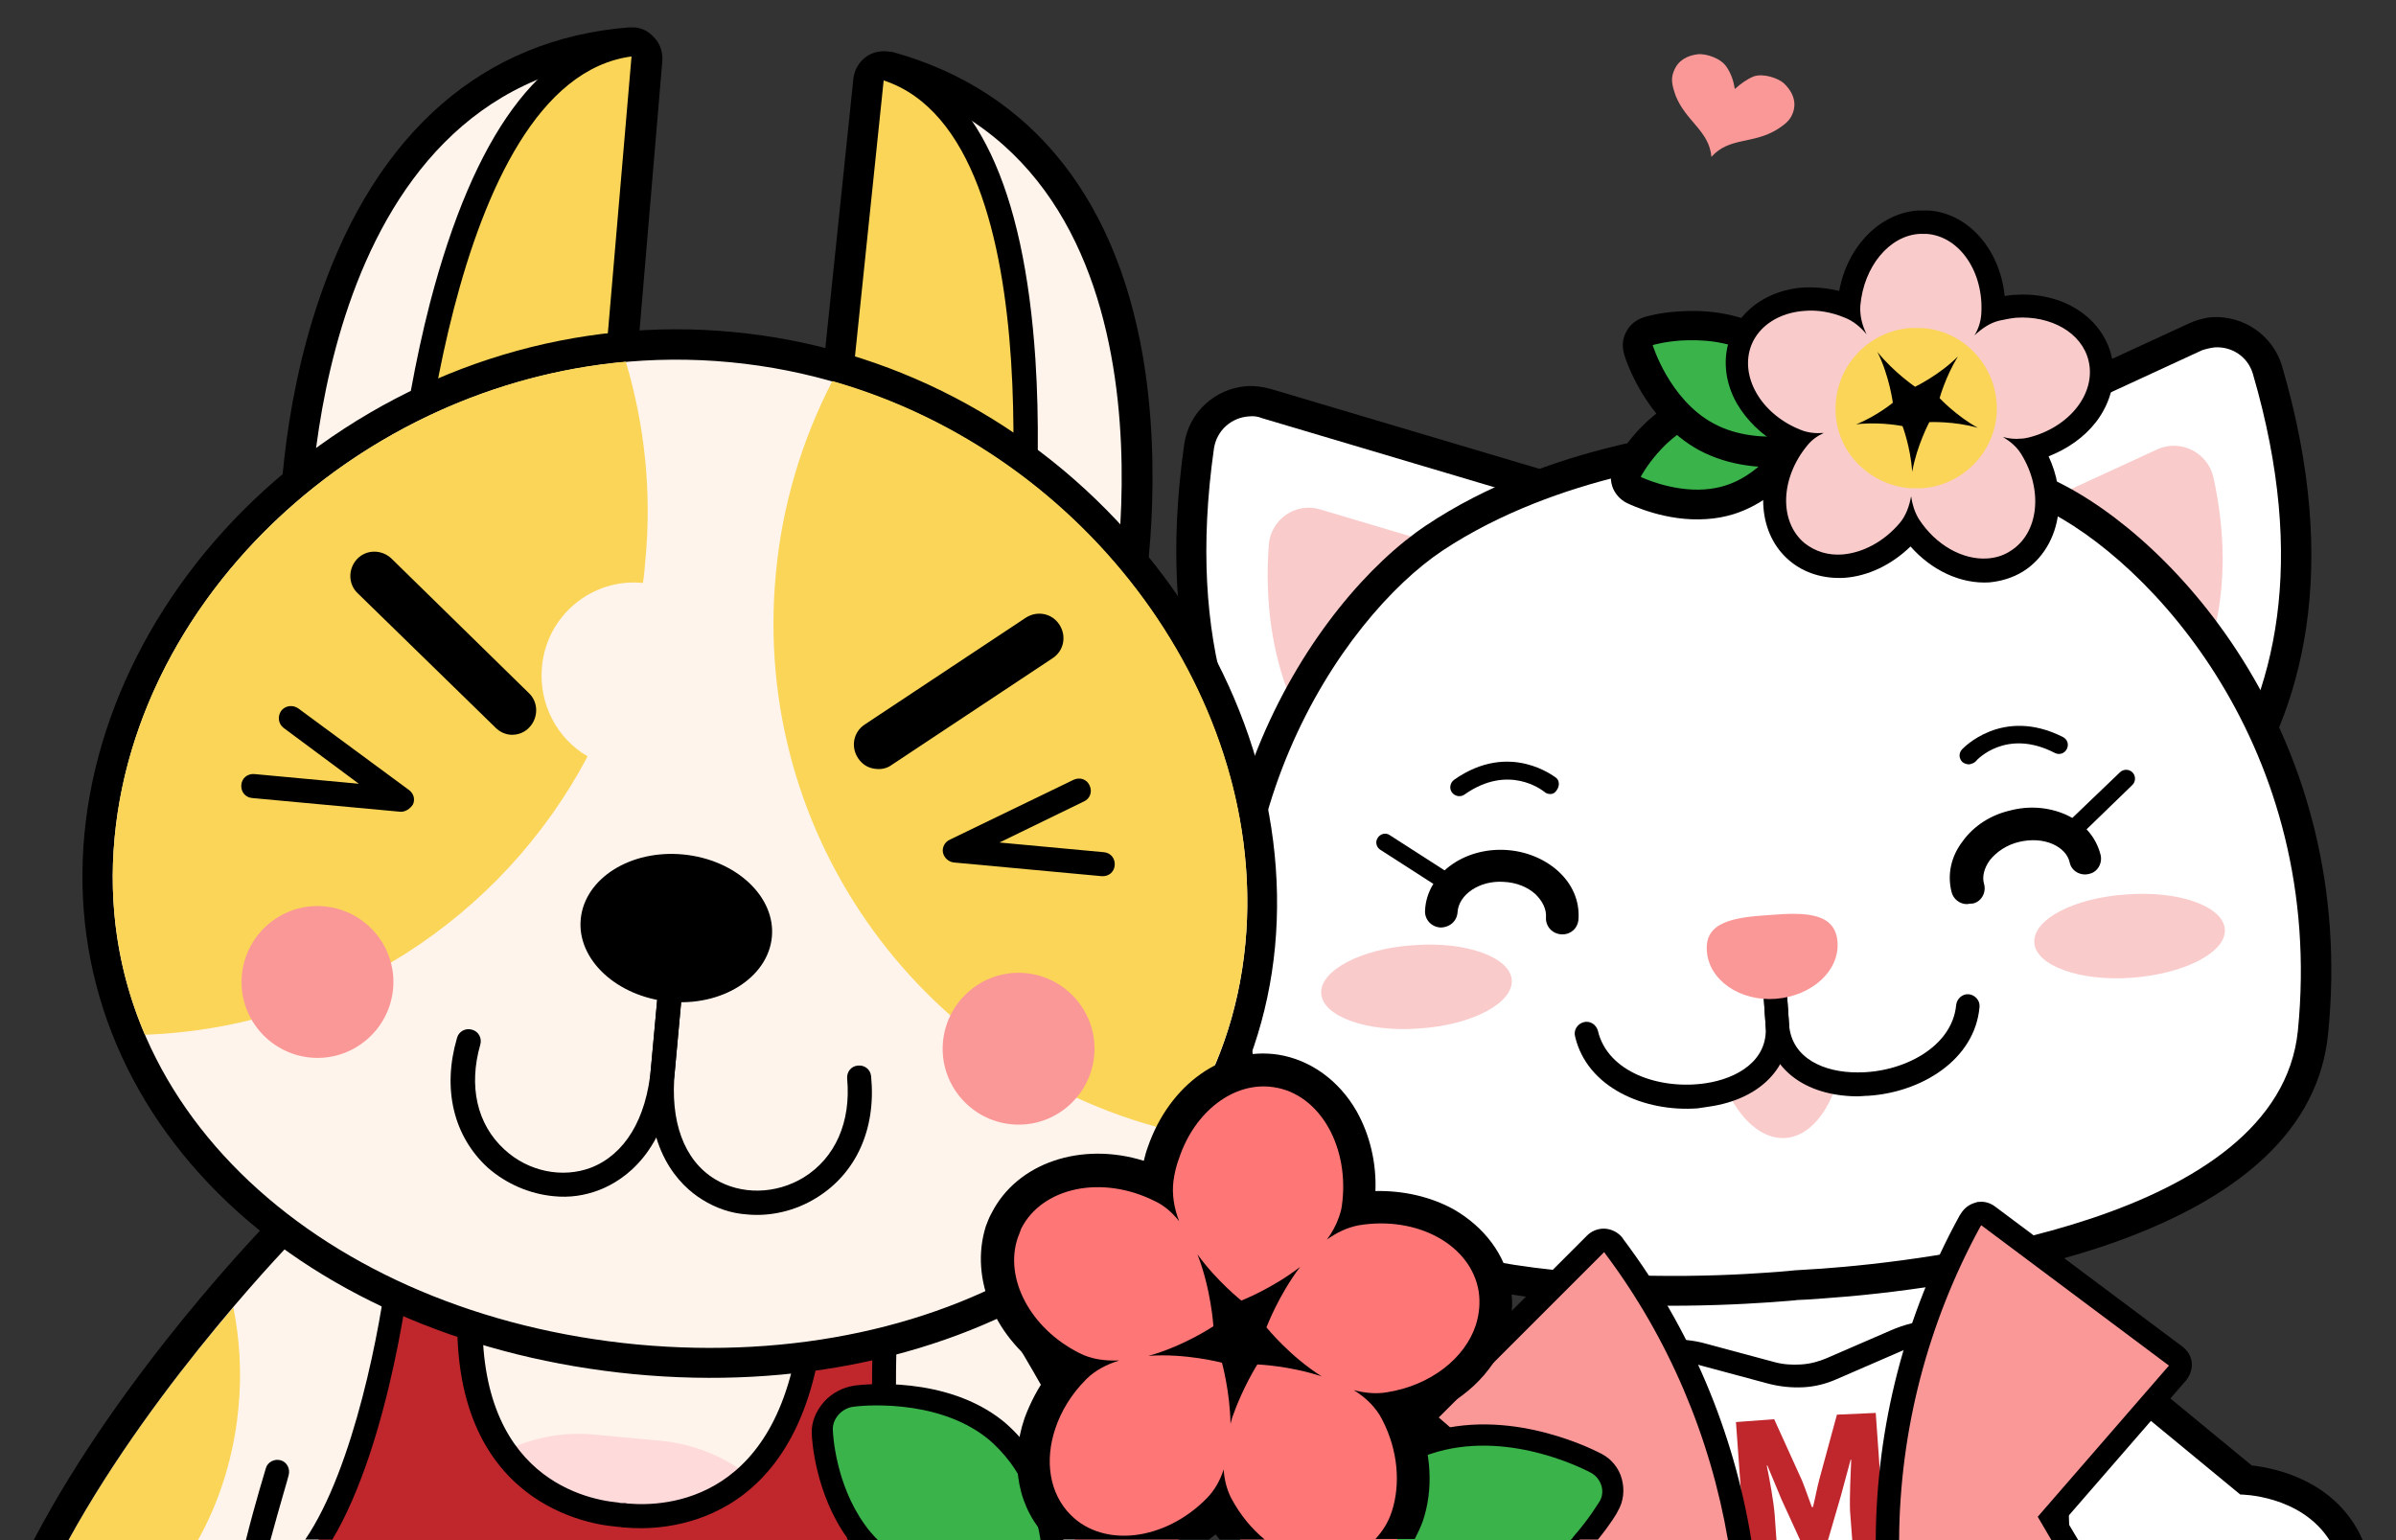 <?xml version="1.0" encoding="utf-8"?>
<!-- Generator: Adobe Illustrator 22.0.0, SVG Export Plug-In . SVG Version: 6.00 Build 0)  -->
<svg version="1.1" id="图层_1" xmlns="http://www.w3.org/2000/svg" xmlns:xlink="http://www.w3.org/1999/xlink" x="0px" y="0px"
	 width="420px" height="270px" viewBox="0 0 420 270" style="enable-background:new 0 0 420 270;" xml:space="preserve">
<rect x="0" y="0" width="420" height="270" fill="#333333" stroke="none"/>
<style type="text/css">
	.st0{clip-path:url(#SVGID_2_);}
	.st1{fill:#FFFFFF;}
	.st2{fill:#BF272D;}
	.st3{fill:#FA9898;}
	.st4{fill:#FFF4EC;}
	.st5{fill:#FFDADA;}
	.st6{fill:#FAD558;}
	.st7{fill:#FA7777;}
	.st8{fill:#FACBCB;}
	.st9{fill:#39B34A;}
	.st10{fill:none;}
	.st11{fill:#FF7676;}
</style>
<g>
	<g>
		<defs>
			<rect id="SVGID_1_" width="420" height="270"/>
		</defs>
		<clipPath id="SVGID_2_">
			<use xlink:href="#SVGID_1_"  style="overflow:visible;"/>
		</clipPath>
		<g class="st0">
			<path class="st1" d="M411.3,270c-4.6-9.1-14.5-10.5-17.6-10.7l-50.5-41.6c-0.5-0.4-1.2-0.6-1.8-0.6h-0.1c-0.7,0.1-1.3,0.5-1.8,1
				l-0.8,1.2c-7.2-8-15.9-12-24.9-11.4s-17.1,5.9-23.1,14.8l-1-1c-0.5-0.5-1.2-0.8-1.9-0.8h-0.1c-0.7,0-1.3,0.3-1.7,0.8L241.8,270
				H411.3z"/>
			<path class="st1" d="M275,270h85.9l-0.6-17.3c-0.2-5.5-2.5-10.5-6.5-14.1s-9.4-5.5-14.8-5.1c-2.2,0.2-4.4,0.7-6.5,1.6l-11.4,4.9
				c-1.6,0.7-3.4,1.1-5.2,1.3c-1.8,0.1-3.6,0-5.3-0.5l-11.9-3.2c-2.2-0.6-4.4-0.8-6.7-0.7c-5.4,0.4-10.4,3-13.9,7.2
				s-5.1,9.5-4.5,14.9L275,270z"/>
			<path d="M272.9,270h4.1l-1.3-11.4c-1.2-10.5,6.8-19.1,16.5-19.8c1.9-0.1,4,0,6,0.6l11.9,3.2c2,0.5,4,0.7,6,0.6s4-0.6,5.8-1.4
				l11.3-4.9c1.9-0.8,3.9-1.3,5.8-1.4c9.7-0.7,18.8,6.8,19.1,17.3l0.6,17.2h4.1l-0.6-17.4c-0.2-6-2.8-11.6-7.2-15.6
				c-4.4-4-10.4-6.1-16.3-5.6l0,0c-2.5,0.2-4.9,0.8-7.2,1.8l-11.3,4.9c-1.4,0.6-2.9,1-4.5,1.1s-3.1,0-4.6-0.4l-11.9-3.2
				c-2.4-0.7-4.9-0.9-7.3-0.7c-5.9,0.4-11.5,3.3-15.3,7.9c-3.8,4.6-5.6,10.4-4.9,16.4L272.9,270z"/>
			<path class="st2" d="M311.4,270l-0.3-4.3c-0.2-2.6-0.9-6.3-1.4-8.8h0.1l2.5,6l3.3,7.2h4.8l2.3-7.9l1.7-6.3h0.1
				c-0.1,2.5-0.3,6.4-0.2,9l0.4,5.3h5.7l-1.6-22.5L322,248l-3.1,11.4c-0.4,1.5-0.7,3.2-1.1,4.8h-0.2c-0.6-1.6-1.1-3.1-1.7-4.6
				l-4.9-10.8l-6.7,0.5l1.5,20.8L311.4,270L311.4,270z"/>
			<g>
				<path class="st3" d="M304.1,15.6c-0.2-1.3-0.6-2.6-1.4-3.8c-1-1.6-3.6-2.4-5-2.3c-3.4,0.4-4.2,2.5-4.5,3.6
					c-0.3,1.2,0.1,2.4,0.5,3.6c1.8,4.6,5.9,6.2,6.3,10.8c3.1-3.5,7.3-2.2,11.5-4.8c1.1-0.7,2.1-1.4,2.6-2.5c0.5-1,1.1-3.2-1.4-5.6
					c-1-0.9-3.6-1.8-5.3-1.2C306.2,13.9,305.1,14.7,304.1,15.6z"/>
			</g>
			<g>
				<path d="M349.7,270h5.9l-5.5-3.3C350,267.8,349.9,268.9,349.7,270z"/>
				<path d="M245.3,270l42.4-46.4l3.3,3.4c5.4-9.5,13.4-15.7,22.8-16.4s18.2,4.4,24.9,13l2.8-3.8l51.2,42.2c0,0,10.6,0,15.7,8.1h5.8
					c-0.2-0.4-0.3-0.7-0.5-1.1c-4.8-9.5-14.7-11.6-19-12.1l-49.9-41.1c-1-0.8-2.3-1.3-3.7-1.2c-0.1,0-0.2,0-0.3,0
					c-0.9,0.1-1.7,0.4-2.4,0.9c-7.3-7.1-16.1-10.7-25-10.1c-8.9,0.6-17.1,5.5-23.3,13.6c-0.8-0.4-1.6-0.6-2.5-0.6
					c-0.1,0-0.2,0-0.3,0c-1.3,0.1-2.6,0.7-3.5,1.7l-43.6,47.8c-1.4,0.4-3.5,1-5.8,2.1L245.3,270L245.3,270z"/>
			</g>
			<path class="st4" d="M199.2,270c-9.9-23.2-22.3-41.9-23.2-43.3c-0.5-0.7-1.2-1.1-2-1.2L52.4,214c-0.8-0.1-1.6,0.2-2.2,0.8
				c-1.4,1.5-25.9,26.5-41.3,55.2H199.2z"/>
			<path class="st5" d="M140.2,270c-4.3-9.4-13.3-16.3-24.2-17.4l-11.7-1.1C91,250.2,78.8,258.1,74,270H140.2z"/>
			<path class="st6" d="M34.7,270c3.7-6.6,6.3-14.6,7.1-23.2c0.6-6.2,0.2-12.1-0.9-17.6C32.4,239.1,20.8,254,12,270H34.7z"/>
			<path class="st2" d="M157.3,270c-2.9-14-2.7-31.1-2-40.2c0.1-0.6-0.2-1.3-0.7-1.7c-0.3-0.3-0.8-0.5-1.2-0.5c-0.2,0-0.4,0-0.6,0
				l-8.9,1.6c-0.9,0.2-1.6,0.9-1.7,1.9c-1.4,15.2-6.7,25.6-15.6,31c-6.9,4.2-14.1,4-16.8,3.8c-0.5-0.1-0.8-0.1-0.9-0.1s-0.3,0-0.3,0
				s-0.3,0-0.9-0.1c-6.8-0.6-28.6-5.4-25.3-40.2c0.1-0.9-0.5-1.8-1.3-2.1l-8.5-3.2c-0.2-0.1-0.4-0.1-0.5-0.1c-0.4,0-0.9,0.1-1.3,0.3
				c-0.5,0.3-0.9,0.9-1,1.6c-1.3,11.4-5.7,35-14.2,48.3h101.7V270z"/>
			<path d="M58.2,270C68.6,252.6,72,221.9,72,221.9l8.5,3.2c-3.6,37.5,21.7,42,27.2,42.5c0.7,0.1,1,0.1,1,0.1s0.4,0.1,1,0.1
				c5.5,0.5,31.1,0.9,34.7-36.6l8.9-1.6c0,0-1.8,22.1,1.9,40.4h4.3c-2.9-13.9-2.7-31.5-2-40.1c0.1-1.3-0.4-2.5-1.3-3.4
				c-0.7-0.6-1.5-1-2.4-1.1c-0.4,0-0.7,0-1.1,0l-8.9,1.6c-1.9,0.3-3.3,1.8-3.4,3.7c-3.1,32.8-23.9,33.4-30.1,32.9
				c-0.4,0-0.7-0.1-0.7-0.1c-0.1,0-0.2,0-0.3,0c-0.1,0-0.2,0-0.3,0c-0.1,0-0.3,0-0.7-0.1c-6.3-0.6-26.5-5.1-23.4-37.9
				c0.2-1.9-0.9-3.6-2.7-4.3l-8.5-3.2c-0.4-0.1-0.7-0.2-1.1-0.3c-0.9-0.1-1.8,0.1-2.6,0.6c-1.1,0.7-1.8,1.8-2,3.1
				c-1.2,10.8-5.9,35.9-14.5,48.5h4.7V270z"/>
			<path d="M47.4,270c1.7-6.3,3.2-11.2,3.2-11.4c0.3-1.1-0.3-2.3-1.4-2.6c-1.1-0.3-2.3,0.3-2.6,1.4c-0.1,0.4-1.8,5.8-3.5,12.6H47.4z
				"/>
			<path d="M12,270c15.6-28.4,40.1-53.3,40.1-53.3l60.8,5.8l60.8,5.8c0,0,12.4,18.6,22.5,41.8h6c-10.1-24-23-43.4-23.9-44.8
				c-0.9-1.4-2.4-2.2-4-2.4l-60.8-5.8l-60.8-5.8c-1.6-0.2-3.2,0.4-4.4,1.6c-1.5,1.5-26.9,27.5-42.4,57.1H12z"/>
			<g>
				<g>
					<path class="st7" d="M340,230.7c7.8-1.3,15.2-3,21.9-4.9l-10.6-8c-2.1,0.5-4.2,0.9-6.3,1.3C343.1,222.8,341.5,226.7,340,230.7z
						"/>
				</g>
			</g>
			<g>
				<g>
					<path class="st7" d="M268.3,232.4c6.9,1,14.4,1.6,22.4,1.8c-2-3.7-4.2-7.3-6.6-10.8c-2.1-0.1-4.2-0.2-6.4-0.4L268.3,232.4z"/>
				</g>
			</g>
			<g>
				<g>
					<g>
						<g>
							<g>
								<g>
									<g>
										<path class="st1" d="M352.6,168.1c-3.8,0.3-7.4-1.9-9-5.3l-28.3-61.5c-2.1-4.6-0.1-10.1,4.5-12.2l65-30
											c1-0.5,2.1-0.7,3.2-0.8c4.3-0.3,8.3,2.4,9.5,6.5c20.4,69.5-26.9,96.1-41.8,102.6C354.7,167.8,353.7,168.1,352.6,168.1
											L352.6,168.1z"/>
									</g>
								</g>
								<g>
									<g>
										<path d="M388.2,60.9c3-0.2,5.8,1.6,6.7,4.6c19.5,66.6-23.9,92.3-40.3,99.4c-0.7,0.3-1.4,0.5-2.1,0.5
											c-2.6,0.2-5.2-1.3-6.4-3.8l-28.3-61.5c-1.5-3.3-0.1-7.2,3.2-8.7l65-30C386.6,61.2,387.4,61,388.2,60.9 M387.8,55.6
											c-1.4,0.1-2.8,0.5-4.1,1.1l-65,30c-2.9,1.3-5.1,3.7-6.2,6.7s-1,6.2,0.4,9.1l28.3,61.5c2.1,4.5,6.7,7.2,11.6,6.9
											c1.3-0.1,2.6-0.4,3.9-1c15.5-6.7,64.3-34.2,43.3-105.8C398.4,58.8,393.3,55.3,387.8,55.6L387.8,55.6z"/>
									</g>
								</g>
							</g>
						</g>
						<g>
							<g>
								<g>
									<path class="st8" d="M378.1,78.8L331,100.5c-3.5,1.6-5.1,5.8-3.4,9.3l16.7,36.2c1.6,3.6,5.9,5.1,9.4,3.4
										c13.7-6.5,43.1-25.4,34.3-65.7C387,79.3,382.2,76.9,378.1,78.8z"/>
								</g>
							</g>
						</g>
					</g>
					<g>
						<g>
							<g>
								<g>
									<g>
										<path class="st1" d="M269.3,174.1c-1,0.1-2.1,0-3.1-0.3c-15.7-4.3-66.3-23.9-56-95.6c0.6-4.2,4.2-7.5,8.4-7.8
											c1.1-0.1,2.2,0,3.3,0.4l68.6,20.4c4.9,1.4,7.6,6.6,6.2,11.4l-19.3,64.9C276.4,171.2,273.1,173.8,269.3,174.1z"/>
									</g>
								</g>
								<g>
									<g>
										<path d="M218.9,73c0.8-0.1,1.6,0,2.3,0.3l68.6,20.4c3.5,1,5.4,4.7,4.4,8.2l-19.3,64.9c-0.8,2.7-3.2,4.5-5.8,4.7
											c-0.7,0.1-1.5,0-2.2-0.2c-17.3-4.7-63.9-24-54.1-92.7C213.3,75.4,215.9,73.2,218.9,73 M218.5,67.7L218.5,67.7
											c-5.5,0.4-10.1,4.6-10.9,10.1c-10.6,73.8,41.6,94.1,57.9,98.5c1.3,0.4,2.6,0.5,4,0.4c4.9-0.3,9.1-3.7,10.5-8.5l19.3-64.9
											c0.9-3,0.6-6.2-0.9-9s-4-4.8-7-5.7l-68.6-20.4C221.4,67.8,219.9,67.6,218.5,67.7L218.5,67.7z"/>
									</g>
								</g>
							</g>
						</g>
						<g>
							<g>
								<g>
									<path class="st8" d="M231.4,89.3l49.7,14.8c3.7,1.1,5.8,5,4.7,8.8L274.5,151c-1.1,3.8-5.1,5.9-8.8,4.7
										c-14.4-4.5-46.2-19-43.3-60.1C222.7,91.1,227.1,88,231.4,89.3z"/>
								</g>
							</g>
						</g>
					</g>
				</g>
				<g>
					<g>
						<g>
							<path class="st1" d="M319.6,225c-2.9,0.2-4.7,0.3-4.9,0.3c0,0-1.8,0.2-4.7,0.4c-19.2,1.4-82.6,3.2-91.2-31.4
								c-12.1-49,13.6-87.4,32.6-100c20.8-13.9,47-16.4,52.1-16.7l1.5-0.1c5-0.4,31.3-1.6,53.9,9.1c20.6,9.8,51.5,44.1,46.5,94.4
								C401.9,216.4,338.9,223.6,319.6,225L319.6,225z"/>
						</g>
					</g>
					<g>
						<g>
							<g>
								<path d="M305.2,80.1c4.7-0.3,30.5-1.6,52.6,8.9c19.2,9.1,49.9,42.4,45,91.7c-3.4,33.5-65.5,40.4-83.4,41.7
									c-3,0.2-4.8,0.3-4.8,0.3s-1.7,0.2-4.8,0.4c-17.9,1.3-80.3,3.3-88.4-29.4c-11.9-48.1,13.8-85.4,31.5-97.2
									C273.3,83,299,80.6,303.7,80.2c0.5,0,0.7,0,0.7,0S304.7,80.1,305.2,80.1 M304.8,74.8c-0.4,0-0.6,0-0.7,0.1
									c-0.1,0-0.4,0-0.7,0c-5.2,0.4-32,2.9-53.4,17.2c-19.6,13.1-46.1,52.5-33.7,102.8c4,16.2,19.1,26.7,44.8,31.4
									c19.1,3.5,39,2.7,49.2,2c2.5-0.2,4.2-0.3,4.8-0.4c0.6,0,2.2-0.1,4.8-0.3c10.2-0.7,30-2.9,48.4-9
									c24.8-8.3,38.2-20.9,39.8-37.4c5.2-51.6-26.7-86.9-48-97C336.9,73.2,310,74.4,304.8,74.8L304.8,74.8z"/>
							</g>
						</g>
					</g>
				</g>
				<g>
					<g>
						<g>
							<g>
								<g>
									<path class="st8" d="M265,171.8c0.3,4-6.9,7.9-16.2,8.5c-9.2,0.7-16.9-2.1-17.2-6.1s6.9-7.9,16.2-8.5
										C257,165,264.7,167.8,265,171.8z"/>
								</g>
							</g>
							<g>
								<g>
									<path d="M271.8,139.2c-0.4,0-0.8-0.1-1.1-0.4l0,0c-0.3-0.2-6.2-5-14,0.5c-0.7,0.5-1.7,0.3-2.2-0.4s-0.3-1.7,0.4-2.2
										c9.8-6.9,17.7-0.4,17.8-0.4c0.7,0.5,0.7,1.5,0.2,2.2C272.6,139,272.2,139.2,271.8,139.2z"/>
								</g>
							</g>
						</g>
						<g>
							<g>
								<g>
									<path class="st8" d="M356.6,165.3c0.3,4,8,6.8,17.2,6.1s16.5-4.5,16.2-8.5s-8-6.8-17.2-6.1
										C363.5,157.4,356.3,161.2,356.6,165.3z"/>
								</g>
							</g>
							<g>
								<g>
									<path d="M345.2,134c-0.4,0-0.8-0.1-1.2-0.4c-0.6-0.6-0.7-1.5-0.1-2.2c0.1-0.1,7-7.6,17.7-2.2c0.8,0.4,1.1,1.3,0.7,2.1
										s-1.3,1.1-2.1,0.7c-8.5-4.4-13.7,1.2-13.9,1.5C346,133.8,345.6,133.9,345.2,134z"/>
								</g>
							</g>
						</g>
					</g>
					<g>
						<g>
							<g>
								<path class="st8" d="M320.6,188.9c-3.3-0.3-5.6-2.2-6.9-4.7c-0.9,0.4-1.9,0.7-3.1,0.8c-0.2,0-0.4,0-0.6,0
									c-1.1,2.9-3.5,5.3-7.5,5.7c2.5,5.6,6.4,9.1,10.5,8.8s7.5-4.4,9.2-10.3C321.6,189,321.1,188.9,320.6,188.9z"/>
							</g>
						</g>
						<g>
							<g>
								<g>
									<path d="M327.5,192.1c-0.7,0-1.3,0.1-2,0.1c-9.2-0.1-15.4-4.9-16-12.4l-0.4-5.9c-0.1-1.1,0.8-2.1,1.9-2.2
										c1.1-0.1,2.1,0.8,2.2,1.9l0.4,5.9c0.4,6.2,6.4,8.5,11.9,8.5c8,0.1,16.7-4.4,17.4-11.8c0.1-1.1,1.1-2,2.2-1.9s2,1.1,1.9,2.2
										C346.2,185.8,336.8,191.5,327.5,192.1z"/>
								</g>
							</g>
							<g>
								<g>
									<path d="M297.6,194.3c-9.3,0.7-19.4-3.6-21.5-12.6c-0.3-1.1,0.4-2.2,1.5-2.5s2.2,0.4,2.5,1.5c1.7,7.3,10.9,10.4,18.9,9.2
										c5.4-0.8,11-3.9,10.5-10.1l-0.4-5.9c-0.1-1.1,0.8-2.1,1.9-2.2c1.1-0.1,2.1,0.8,2.2,1.9l0.4,5.9c0.5,7.5-5,13.2-14,14.5
										C299,194.1,298.3,194.2,297.6,194.3z"/>
								</g>
							</g>
						</g>
						<g>
							<g>
								<path class="st3" d="M322.1,165.1c0.4,5.1-4.5,9.5-10.8,10s-11.8-3.3-12.1-8.4c-0.4-5.1,4.7-5.9,11.1-6.3
									C316.5,159.9,321.7,160,322.1,165.1z"/>
							</g>
						</g>
					</g>
				</g>
			</g>
			<g>
				<g>
					<g>
						<path d="M334.7,59.8c0.5,0,1.1,0,1.6,0c6.4,0.4,11.1,6,10.7,12.3c-0.4,5.8-5,10.3-10.7,10.7c-0.5,0-1.1,0-1.6,0
							c-6.4-0.4-11.1-6-10.7-12.3C324.5,64.7,329.1,60.2,334.7,59.8 M334.4,54.7L334.4,54.7c-8.2,0.6-14.9,7.2-15.5,15.5
							c-0.6,9.2,6.3,17.2,15.5,17.8c0.8,0.1,1.6,0.1,2.4,0c8.2-0.6,14.9-7.2,15.5-15.5c0.6-9.2-6.3-17.2-15.5-17.8
							C335.9,54.6,335.1,54.6,334.4,54.7L334.4,54.7z"/>
					</g>
				</g>
			</g>
			<g>
				<g>
					<g>
						<path class="st9" d="M299,88.4c-6.6,0.5-12.3-2.4-12.6-2.5c-0.6-0.3-1.1-0.9-1.3-1.5c-0.2-0.7-0.1-1.4,0.2-2
							c0.2-0.3,4.6-8.5,12.7-11.1c1.3-0.4,2.8-0.7,4.3-0.8c6.6-0.5,12.3,2.4,12.6,2.5c0.6,0.3,1.1,0.9,1.3,1.5
							c0.2,0.7,0.1,1.4-0.2,2c-0.2,0.3-4.6,8.5-12.7,11.1C301.9,88.1,300.5,88.3,299,88.4L299,88.4z"/>
					</g>
				</g>
				<g>
					<g>
						<path d="M302.5,73c5.9-0.4,11.2,2.2,11.2,2.2s-4,7.6-11.2,9.9c-1.2,0.4-2.5,0.6-3.7,0.7c-5.9,0.4-11.2-2.2-11.2-2.2
							s4-7.6,11.2-9.9C300,73.3,301.3,73.1,302.5,73 M302.1,67.9c-1.7,0.1-3.3,0.4-4.9,0.9c-9,2.9-13.7,11.4-14.2,12.4
							c-0.7,1.2-0.8,2.7-0.4,4s1.4,2.4,2.6,3c0.7,0.3,6.8,3.3,13.9,2.8c1.7-0.1,3.3-0.4,4.9-0.9c9-2.9,13.7-11.4,14.2-12.4
							c0.7-1.2,0.8-2.7,0.4-4s-1.4-2.4-2.6-3C315.3,70.3,309.2,67.4,302.1,67.9L302.1,67.9z"/>
					</g>
				</g>
			</g>
			<g>
				<g>
					<g>
						<path class="st9" d="M312.9,79.1c-3.7,0.3-9,0-13.8-2.6c-8.5-4.7-11.7-14.8-11.9-15.3c-0.2-0.7-0.1-1.4,0.2-2
							c0.3-0.6,0.9-1.1,1.6-1.3c0.1,0,2.3-0.6,5.4-0.9c3.7-0.3,9,0,13.8,2.6c8.5,4.7,11.7,14.8,11.9,15.3c0.2,0.7,0.1,1.4-0.2,2
							c-0.3,0.6-0.9,1.1-1.6,1.3C318.2,78.3,316,78.9,312.9,79.1L312.9,79.1z"/>
					</g>
				</g>
				<g>
					<g>
						<path d="M294.6,59.7c3.5-0.2,8.2,0,12.4,2.3c7.7,4.2,10.6,13.7,10.6,13.7s-2,0.6-4.9,0.8c-3.5,0.2-8.2,0-12.4-2.3
							c-7.7-4.2-10.6-13.7-10.6-13.7S291.7,59.9,294.6,59.7 M294.2,54.6c-3.3,0.2-5.7,0.9-6,1c-1.3,0.4-2.5,1.3-3.1,2.5
							c-0.7,1.2-0.8,2.7-0.4,4c0.1,0.5,3.6,11.6,13.1,16.8c5.4,2.9,11.2,3.2,15.2,2.9c3.3-0.2,5.7-0.9,6-1c1.3-0.4,2.5-1.3,3.1-2.5
							c0.7-1.2,0.8-2.7,0.4-4c-0.1-0.5-3.6-11.6-13.1-16.8C304.1,54.6,298.2,54.3,294.2,54.6L294.2,54.6z"/>
					</g>
				</g>
			</g>
			<g>
				<g>
					<g>
						<path class="st8" d="M348.6,100c-5,0.4-10.3-2.5-13.6-7.4c-0.1,0.2-0.3,0.3-0.4,0.5c-3.1,3.6-7.2,5.9-11.4,6.2
							c-3.1,0.2-6-0.7-8.1-2.5c-5.2-4.4-5.2-13.1-0.1-19.5h-0.1c-7.9-3.2-12.2-11-9.6-17.5c1.7-4.2,5.8-6.9,11-7.2
							c2.6-0.2,5.3,0.2,7.9,1.3c0-0.1,0-0.2,0-0.3c0.6-7.8,5.8-14.1,12.2-14.5c0.5,0,1,0,1.5,0c6.7,0.5,11.8,7.4,11.5,15.5
							c0.2-0.1,0.4-0.1,0.7-0.2c1.1-0.3,2.1-0.4,3.2-0.5c7.1-0.5,13.4,3.3,14.8,9c0.8,3.4,0,6.9-2.4,9.9c-2.3,2.9-5.6,5.1-9.6,6l0,0
							c4.4,7.2,3.2,16-2.6,19.6C352.1,99.3,350.4,99.9,348.6,100z M332.8,72.5c0.7,0.1,1.1,0.2,1.2,0.2c0.7,0.1,1.3,0.6,1.5,1.3
							c0,0,0.1,0.2,0.2,0.6c0.4-1,0.7-1.5,0.8-1.6c0.3-0.6,1-1,1.6-1.1c0,0,0,0,0.1,0s0.5,0,1.2,0c-0.5-0.4-0.7-0.7-0.8-0.8
							c-0.5-0.5-0.7-1.3-0.5-1.9c0,0,0.1-0.2,0.2-0.5c-0.9,0.5-1.5,0.8-1.6,0.9c-0.2,0.1-0.5,0.2-0.7,0.2c-0.4,0-0.9-0.1-1.3-0.3
							c0,0-0.4-0.3-0.9-0.7c0.2,0.9,0.3,1.5,0.3,1.5c0.1,0.7-0.2,1.4-0.8,1.9C333.3,72.1,333.1,72.3,332.8,72.5z"/>
					</g>
				</g>
			</g>
			<g>
				<g>
					<g>
						<g>
							<g>
								<path class="st4" d="M103.1,100.2c0.7,0.1,1.4-0.2,1.9-0.6c0.5-0.5,0.9-1.1,0.9-1.8l7.4-87.5c0.1-0.8-0.2-1.5-0.8-2.1
									c-0.4-0.4-1-0.7-1.6-0.8c-0.2,0-0.3,0-0.5,0c-58.6,4.7-58.9,85.2-58.9,86c0,1.4,1,2.5,2.4,2.6
									C54,96.1,103.1,100.2,103.1,100.2z"/>
							</g>
						</g>
						<g>
							<g>
								<path d="M110.7,10.1l-7.4,87.5l-49-4.2C54.3,93.4,53.8,14.6,110.7,10.1 M111.2,4.8c-0.3,0-0.6,0-0.9,0
									c-25.5,2-44.2,18.3-54.1,46.9C48.9,72.6,49,92.6,49,93.5c0,2.7,2.1,5,4.8,5.3c0,0,0,0,0.1,0l49,4.2c1.4,0.1,2.8-0.3,3.9-1.2
									c1.1-0.9,1.7-2.2,1.9-3.6l7.4-87.5c0.1-1.6-0.4-3.1-1.5-4.2C113.6,5.4,112.4,4.9,111.2,4.8L111.2,4.8z"/>
							</g>
						</g>
					</g>
					<g>
						<g>
							<g>
								<path class="st6" d="M103.1,99.7c0.6,0,1.1-0.1,1.5-0.5s0.7-0.9,0.7-1.4l7.5-87.7c0.1-0.6-0.2-1.3-0.6-1.7
									c-0.3-0.3-0.8-0.5-1.3-0.6c-0.2,0-0.3,0-0.5,0c-34,4.4-39.5,83.7-39.7,87.1c-0.1,1.1,0.8,2.1,1.9,2.3
									C72.7,97.1,103.1,99.7,103.1,99.7z"/>
							</g>
						</g>
						<g>
							<g>
								<path d="M110.7,9.9l-7.5,87.7L72.9,95C72.9,95,78.1,14.2,110.7,9.9 M111.1,5.7c-0.3,0-0.6,0-1,0c-15.4,2-27,17.9-34.7,47.3
									c-5.4,20.9-6.7,40.9-6.8,41.7c-0.1,2.3,1.6,4.3,3.8,4.5l0,0l30.4,2.6c1.1,0.1,2.2-0.3,3.1-1s1.4-1.8,1.5-2.9l7.5-87.7
									c0.1-1.3-0.4-2.5-1.3-3.4C113,6.2,112.1,5.8,111.1,5.7L111.1,5.7z"/>
							</g>
						</g>
					</g>
				</g>
				<g>
					<g>
						<g>
							<g>
								<path class="st4" d="M194.5,109.4c1.4,0.1,2.6-0.8,2.9-2.1c0.2-0.8,15-79.9-41.7-95.5c-0.2,0-0.3-0.1-0.5-0.1
									c-0.6-0.1-1.2,0.1-1.7,0.5c-0.6,0.4-1.1,1.1-1.1,1.9l-9.1,87.4c-0.1,0.7,0.1,1.4,0.6,1.9c0.4,0.5,1.1,0.9,1.8,1
									C145.5,104.3,194.4,109.4,194.5,109.4z"/>
							</g>
						</g>
						<g>
							<g>
								<path d="M154.9,14.3c55,15.1,39.8,92.5,39.8,92.5l-48.9-5.1L154.9,14.3 M155.4,9c-1.2-0.1-2.5,0.2-3.5,0.9
									c-1.3,0.9-2.1,2.3-2.3,3.8l-9.1,87.4c-0.1,1.4,0.3,2.8,1.2,3.9s2.2,1.8,3.6,1.9l48.9,5.1c0,0,0,0,0.1,0
									c2.7,0.3,5.2-1.6,5.7-4.3c0.2-0.8,3.9-20.5,0.8-42.3c-4.3-30-19.7-49.5-44.4-56.3C156,9.1,155.7,9,155.4,9L155.4,9z"/>
							</g>
						</g>
					</g>
					<g>
						<g>
							<g>
								<path class="st6" d="M175.9,106.9c1.1,0.1,2.2-0.7,2.3-1.8c0.4-3.4,9.9-82.2-22.7-93c-0.2,0-0.3-0.1-0.5-0.1
									c-0.5,0-0.9,0.1-1.4,0.3c-0.5,0.3-0.9,0.9-1,1.6l-9.1,87.5c-0.1,0.6,0.1,1.1,0.5,1.6s0.9,0.7,1.4,0.8
									C145.6,103.7,175.9,106.9,175.9,106.9z"/>
							</g>
						</g>
						<g>
							<g>
								<g>
									<path d="M154.9,14.1c31.3,10.3,21.2,90.7,21.2,90.7l-30.3-3.2L154.9,14.1 M155.3,9.9c-0.9-0.1-1.9,0.1-2.7,0.7
										c-1.1,0.7-1.8,1.8-1.9,3.1l-9.1,87.5c-0.1,1.1,0.2,2.2,0.9,3.1s1.7,1.4,2.9,1.5l30.3,3.2l0,0c2.3,0.2,4.3-1.4,4.6-3.7
										c0.1-0.8,2.6-20.7,1.2-42.3c-2-30.3-10.5-48.1-25.2-53C156,10,155.6,9.9,155.3,9.9L155.3,9.9z"/>
								</g>
							</g>
						</g>
					</g>
				</g>
			</g>
			<g>
				<g>
					<g>
						<path class="st4" d="M111.4,238.3c27.6,2.6,53.8-3,73.8-15.7c20.8-13.2,33.5-33.4,35.7-56.8c4.8-50.7-38.5-99.8-92.7-104.9
							s-106,34.9-110.8,85.6c-2.2,23.4,6.4,45.6,24.4,62.5C59.1,225.2,83.8,235.6,111.4,238.3z"/>
					</g>
				</g>
				<g>
					<g>
						<path d="M128,63.5c54.7,5.2,94.8,54.5,90.3,102s-51.9,75.3-106.6,70.2c-54.7-5.2-96.1-41.4-91.6-88.9
							C24.6,99.1,73.2,58.3,128,63.5 M128.5,58.2c-27.4-2.6-54.6,5.6-76.6,23c-21.2,16.8-34.8,40.6-37.1,65
							c-2.3,24.3,6.7,47.2,25.2,64.7c17.7,16.7,43,27.3,71.1,30c28.2,2.7,55-3.1,75.5-16.1c21.5-13.7,34.6-34.6,36.9-58.8
							c2.3-24.5-6.5-50.3-24.2-70.8C181.1,73.9,155.9,60.8,128.5,58.2L128.5,58.2z"/>
					</g>
				</g>
			</g>
			<g>
				<g>
					<path class="st6" d="M136,100.6c-4.4,46.3,26.4,87.8,70.5,97.9c6.5-9.5,10.6-20.6,11.8-33.1c4-42.2-27.1-85.7-72.4-98.6
						C140.6,77.1,137.1,88.5,136,100.6z"/>
				</g>
			</g>
			<g>
				<g>
					<path class="st6" d="M20.1,146.7c-1.2,12.5,0.8,24.2,5.3,34.7C58.7,180.2,88,161,103,132.6c-5.3-3.1-8.6-9.1-8-15.7
						c0.8-9,8.8-15.6,17.7-14.7c0.2-1.2,0.3-2.4,0.4-3.7c1.2-12.2-0.1-24-3.4-35.1l0,0C62.8,67.6,24.1,104.5,20.1,146.7z"/>
				</g>
			</g>
			<g>
				<g>
					<g>
						<path class="st3" d="M165.3,182.6c-0.7,7.3,4.7,13.8,12,14.5s13.8-4.7,14.5-12s-4.7-13.8-12-14.5
							C172.5,169.9,166,175.3,165.3,182.6z"/>
					</g>
				</g>
				<g>
					<g>
						<path class="st3" d="M42.4,170.9c-0.7,7.3,4.7,13.8,12,14.5s13.8-4.7,14.5-12s-4.7-13.8-12-14.5S43.1,163.6,42.4,170.9z"/>
					</g>
				</g>
			</g>
			<g>
				<g>
					<g>
						<line class="st10" x1="182.2" y1="111.9" x2="154" y2="130.6"/>
					</g>
					<g>
						<path d="M153.6,134.8c0.9,0.1,1.9-0.1,2.7-0.7l28.2-18.7c2-1.3,2.5-3.9,1.2-5.9s-3.9-2.5-5.9-1.2L151.6,127
							c-2,1.3-2.5,3.9-1.2,5.9C151.2,134.1,152.3,134.7,153.6,134.8z"/>
					</g>
				</g>
				<g>
					<g>
						<line class="st10" x1="65.6" y1="100.9" x2="89.8" y2="124.5"/>
					</g>
					<g>
						<path d="M89.4,128.8c1.2,0.1,2.5-0.3,3.4-1.3c1.6-1.7,1.6-4.4-0.1-6L68.6,97.9c-1.7-1.6-4.4-1.6-6,0.1s-1.6,4.4,0.1,6
							l24.2,23.6C87.6,128.3,88.5,128.7,89.4,128.8z"/>
					</g>
				</g>
			</g>
			<g>
				<g>
					<g>
						<g>
							<path d="M101.8,161.1c-0.7,7.1,6.3,13.6,15.5,14.5s17.3-4.2,18-11.3s-6.3-13.6-15.5-14.5C110.5,148.9,102.5,154,101.8,161.1z
								"/>
						</g>
					</g>
					<g>
						<g>
							<path d="M130.9,212.9c4.1,0.4,8.5-0.6,12.2-2.9c7-4.3,10.5-12.1,9.6-21.3c-0.1-1.2-1.1-2-2.3-1.9s-2,1.1-1.9,2.3
								c0.7,7.6-2.1,13.9-7.6,17.3c-4.9,3-11,3.1-15.6,0.3c-5.4-3.3-7.9-10.1-7-19l1.1-12c0.1-1.2-0.7-2.2-1.9-2.3
								c-1.2-0.1-2.2,0.7-2.3,1.9l-1.1,12c-1.4,14.3,5.1,20.6,9,23C125.5,211.8,128.1,212.7,130.9,212.9z"/>
						</g>
					</g>
					<g>
						<g>
							<path d="M97,209.7c2.8,0.3,5.5-0.1,8.1-1.1c4.3-1.7,11.8-6.6,13.2-20.9l1.1-12c0.1-1.2-0.7-2.2-1.9-2.3
								c-1.2-0.1-2.2,0.7-2.3,1.9l-1.1,12c-0.8,8.9-4.6,15.1-10.5,17.4c-5,1.9-11,0.7-15.2-3.2c-4.8-4.4-6.3-11.1-4.2-18.4
								c0.3-1.1-0.3-2.3-1.5-2.6c-1.1-0.3-2.3,0.3-2.6,1.5c-2.6,8.9-0.6,17.2,5.4,22.7C88.8,207.6,92.9,209.3,97,209.7z"/>
						</g>
					</g>
				</g>
			</g>
			<g>
				<g>
					<g>
						<path d="M205.8,230.7c0.2-0.7,0.5-1.4,0.9-2.1c4-8,13.8-11.2,21.7-7.2c7.3,3.7,10.6,12.1,8.1,19.6c-0.2,0.7-0.5,1.4-0.9,2.1
							c-4,8-13.8,11.2-21.7,7.2C206.6,246.6,203.3,238.2,205.8,230.7 M198.9,228.4L198.9,228.4c-3.7,11,1.3,23.2,11.7,28.4
							c11.6,5.8,25.7,1.1,31.5-10.4c0.5-1,0.9-2,1.3-3.1c3.7-11-1.3-23.2-11.7-28.4c-11.6-5.8-25.7-1.1-31.5,10.4
							C199.7,226.3,199.3,227.3,198.9,228.4L198.9,228.4z"/>
					</g>
				</g>
			</g>
			<path class="st3" d="M273.9,270H305c-3.1-18.6-10.5-36.2-21.9-51.4l-0.2-0.3c-0.4-0.5-0.9-0.8-1.5-0.8c-0.1,0-0.2,0-0.3,0
				c-0.5,0-0.9,0.2-1.3,0.6l-29,29c-0.4,0.4-0.6,0.9-0.6,1.5s0.3,1.1,0.7,1.5L273.9,270z"/>
			<path d="M270.8,270h6.2l-24.8-21.5l29-29l0.2,0.3c11.1,14.8,18.4,32.1,21.5,50.2h4.1c-3.1-19.1-10.7-37.1-22.4-52.7l-0.2-0.3
				c-0.7-0.9-1.8-1.5-3-1.6c-0.2,0-0.4,0-0.6,0c-1,0.1-1.9,0.5-2.6,1.2l-29,29c-0.8,0.8-1.2,1.9-1.2,3s0.5,2.2,1.4,2.9L270.8,270z"
				/>
			<path d="M148.7,270h11.6c-0.7-0.4-1.4-0.9-2-1.4c-1.4-1.1-2.5-2.3-3.5-3.7c-4.7-6.5-5-14.7-5-14.7s12.6-1.6,20.7,4.8
				c1.4,1.1,2.5,2.3,3.5,3.7c2.8,3.8,4.1,8.3,4.6,11.3h7.8c-0.4-3.5-1.8-10.2-6-16c-1.4-1.9-2.9-3.5-4.6-4.9c-10-8-24.4-6.4-26-6.2
				c-2,0.3-4,1.3-5.4,2.9c-1.4,1.6-2.2,3.6-2.1,5.5c0,1,0.6,10.5,6.2,18.3C148.4,269.7,148.6,269.9,148.7,270z"/>
			<path d="M236.7,270c0.5-0.6,1.1-1.3,1.7-2.1c3.2-3.6,8.2-8.1,14.7-9.9c11.9-3.4,24.2,3.3,24.2,3.3s-1.5,2.5-4.2,5.6
				c-0.9,1-1.8,2-2.9,3h9.9c2.2-2.7,3.4-4.7,3.5-5c1-1.7,1.2-3.7,0.7-5.6s-1.8-3.5-3.5-4.4c-0.6-0.3-15.1-8.1-29.6-4
				c-8.3,2.3-14.4,7.8-18.2,12c-3.1,3.5-4.9,6.5-5,6.8c0,0,0,0.1-0.1,0.1h8.8V270z"/>
			<path class="st9" d="M275.3,270c0.2-0.2,0.4-0.4,0.5-0.6c2.9-3.3,4.5-6.1,4.6-6.2c0.5-0.8,0.6-1.9,0.3-2.8
				c-0.3-0.9-0.9-1.7-1.8-2.2c-0.6-0.3-13.7-7.4-26.9-3.7c-7.4,2.1-13,7.1-16.4,11c-1.6,1.8-2.7,3.4-3.5,4.5H275.3z"/>
			<path class="st9" d="M153.9,270h28.5c-0.5-3.3-1.8-8.9-5.3-13.6c-1.2-1.6-2.6-3.1-4.1-4.3c-9.1-7.2-22.7-5.6-23.3-5.5
				c-1,0.1-2,0.6-2.7,1.4c-0.7,0.8-1.1,1.8-1,2.8c0,0.4,0.4,9.3,5.6,16.5C152.3,268.3,153.1,269.2,153.9,270z"/>
			<path class="st11" d="M187.8,239.9c0.1,0.1,0.2,0.1,0.4,0.2c-2.7,2.8-4.7,6.1-5.9,9.5c-2.3,6.9-1.1,13.7,3.4,18.2
				c0.9,0.9,1.9,1.6,3,2.3h17.5c2.6-1.2,5.2-3,7.4-5.2l0.1-0.1c1.1,2,2.4,3.8,3.9,5.3h27.2c0.8-1.2,1.5-2.6,2-4
				c1.9-5.6,1.2-12.3-1.8-18.2c-0.1-0.3-0.3-0.5-0.4-0.8c8.1-1.6,14.7-6.9,17-13.6c0.8-2.4,1-4.8,0.6-7.3c-1.6-9.6-12.3-15.8-24-14
				l0,0c0.9-5.6-0.1-11.2-2.6-15.7c-2.7-4.7-6.8-7.7-11.6-8.4c-8.2-1.3-16.5,4.8-19.7,14.3c-0.5,1.4-0.8,2.9-1.1,4.5
				c0,0.3-0.1,0.6-0.1,1c-10.4-4.7-22.1-1.9-26.4,6.6c-0.3,0.6-0.6,1.3-0.8,1.9C172.7,224.7,178,234.9,187.8,239.9z M214.2,234.8
				c0.5-0.4,0.9-0.9,1.1-1.5c0.1-0.3,0.2-0.7,0.1-1.1c0-0.1-0.1-1.1-0.2-2.5c0.3,0.3,0.5,0.4,0.6,0.5c0.8,0.6,1.8,0.8,2.8,0.4
				c0.1,0,0.6-0.2,1.4-0.6c-0.4,0.9-0.6,1.5-0.7,1.6v0.1c-0.3,0.9-0.1,1.9,0.5,2.7c0.1,0.1,0.7,0.8,1.7,1.9c-0.5,0-0.8-0.1-0.9-0.1
				c-1,0-2,0.5-2.5,1.3c0,0.1-0.4,0.6-0.9,1.4c-0.1-0.5-0.2-0.9-0.2-0.9c-0.3-1-1-1.7-2-2c-0.1,0-0.9-0.2-2.1-0.5
				C213.6,235.2,214.1,234.9,214.2,234.8z"/>
			<g>
				<path d="M214.2,238.9c0,0,1.4,5,1.5,10.7c0.1-0.4,0.2-0.7,0.3-1.1c1.8-5.2,4.4-9.3,4.4-9.3s5.6,0.2,11.3,2.1
					c-5.6-3.5-9.7-8.6-9.7-8.6s2.1-5.6,5.9-10.6c-4.9,3.8-10.3,5.9-10.3,5.9s-4.3-3.4-7.7-8.1c2.4,6.1,2.8,12.6,2.8,12.6
					s-5.2,3.5-11.4,5.2C207.8,237.2,214.2,238.9,214.2,238.9z"/>
				<path d="M183.8,240.8c-1.8,2.4-3.2,5.1-4.2,7.8c-2.7,7.9-1.1,16,4.1,21.1c0.1,0.1,0.2,0.2,0.3,0.2h27.9c0.4-0.3,0.8-0.6,1.2-0.9
					c0.2,0.3,0.5,0.6,0.7,0.9h7.9c-2.3-1.9-4.3-4.3-5.9-7.3c-0.8-1.6-1.2-3.3-1.3-5c-0.6,1.9-1.6,3.7-3,5.1
					c-7.3,7.4-18,8.7-23.8,2.9c-3.8-3.8-4.6-9.6-2.7-15.2c1-3,2.8-6,5.4-8.6c1.6-1.6,3.6-2.6,5.8-3.3c-2.5,0.1-4.9-0.2-7-1.3
					c-8.6-4.3-13.2-13.1-10.8-20.2c0.2-0.5,0.4-1,0.6-1.6c3.7-7.3,14.2-9.5,23.5-4.8c1.7,0.8,3.1,2.1,4.2,3.5
					c-0.9-2.3-1.3-4.7-1-7.1c0.2-1.4,0.5-2.7,1-4c2.7-8.1,9.6-13.5,16.6-12.4c8.1,1.2,13.4,10.6,11.9,20.9c-0.1,0.7-0.3,1.3-0.5,1.9
					c-0.5,1.4-1.2,2.7-2.1,3.9c1.7-1.2,3.5-2.1,5.6-2.5c10.3-1.7,19.7,3.5,21,11.6c0.3,2,0.1,4-0.5,5.9c-1.9,5.8-7.9,10.6-15.7,11.8
					c-1.9,0.3-3.8,0.1-5.7-0.4c2.1,1.3,3.9,3,5,5.2c2.8,5.4,3.2,11.3,1.7,16c-0.6,1.9-1.6,3.5-2.9,4.9h6.9c0.5-1,1-2,1.4-3.1
					c1.9-5.6,1.5-12-0.9-18c7.5-2.5,13.4-7.9,15.6-14.5c1-2.8,1.2-5.7,0.7-8.6c-0.9-5.6-4.6-10.5-10-13.6c-4-2.2-8.8-3.3-13.7-3.2
					c0.2-5-1-9.9-3.3-14c-3.1-5.4-8.1-9-13.7-9.9c-9.7-1.5-19.1,5.2-22.9,16.2c-0.3,0.8-0.5,1.6-0.7,2.4
					c-10.9-3.4-22.2,0.3-26.7,9.2c-0.4,0.7-0.7,1.5-1,2.3l0,0C169.9,224.3,174.5,234.8,183.8,240.8z"/>
			</g>
			<g>
				<g>
					<g>
						<g>
							<path d="M254.1,156.4c0.5,0,0.9-0.3,1.2-0.7c0.5-0.7,0.2-1.7-0.5-2.1l-11.2-7.2c-0.7-0.5-1.7-0.2-2.1,0.5
								c-0.5,0.7-0.2,1.7,0.5,2.1l11.2,7.2C253.4,156.3,253.8,156.4,254.1,156.4z"/>
						</g>
					</g>
				</g>
				<g>
					<g>
						<path d="M273.9,163.8c-0.1,0-0.1,0-0.2,0c-1.6-0.1-2.8-1.4-2.7-3c0.1-1.4-0.6-2.8-1.8-4c-1.4-1.3-3.4-2.1-5.6-2.2
							c-4.2-0.3-7.9,2.2-8.1,5.3c-0.1,1.6-1.4,2.7-3,2.7c-1.6-0.1-2.8-1.4-2.7-3c0.3-6.3,6.7-11,14.1-10.6c3.5,0.2,6.7,1.5,9.1,3.6
							c2.6,2.3,3.9,5.3,3.7,8.5C276.6,162.7,275.4,163.8,273.9,163.8z"/>
					</g>
				</g>
			</g>
			<g>
				<g>
					<g>
						<g>
							<path d="M364.2,146.9c-0.3,0.2-0.6,0.4-0.9,0.4c-0.5,0.1-0.9-0.1-1.3-0.5c-0.6-0.6-0.6-1.6,0-2.2l9.6-9.2
								c0.6-0.6,1.6-0.6,2.2,0s0.6,1.6,0,2.2"/>
						</g>
					</g>
				</g>
				<g>
					<g>
						<path d="M344.8,158.5c-1.3,0-2.4-0.9-2.7-2.1c-0.8-3.1-0.1-6.3,2-9c1.9-2.6,4.8-4.5,8.2-5.3c3.4-0.9,6.8-0.6,9.8,0.7
							c3.1,1.4,5.3,3.9,6.1,7c0.4,1.5-0.5,3.1-2,3.4c-1.5,0.4-3.1-0.5-3.4-2c-0.3-1.4-1.4-2.5-2.9-3.2c-1.8-0.8-3.9-0.9-6-0.4
							s-3.9,1.7-5.1,3.2c-1,1.4-1.4,2.9-1,4.2c0.4,1.5-0.5,3.1-2,3.4C345.2,158.4,345,158.5,344.8,158.5z"/>
					</g>
				</g>
			</g>
			<g>
				<g>
					<g>
						<g>
							<path d="M70.1,142.3l-25.9-2.4c-1.2-0.1-2-1.1-1.9-2.3s1.1-2,2.3-1.9l18.3,1.7l-13.2-9.8c-0.9-0.7-1.1-2-0.4-3
								c0.7-0.9,2-1.1,3-0.4l19.4,14.3c0.8,0.6,1.1,1.6,0.7,2.5C71.9,141.8,71,142.4,70.1,142.3z"/>
						</g>
					</g>
				</g>
				<g>
					<g>
						<g>
							<path d="M193.1,153.6L193.1,153.6l-25.9-2.4c-0.9-0.1-1.7-0.8-1.9-1.7s0.3-1.9,1.2-2.3l21.7-10.5c1.1-0.5,2.3-0.1,2.8,1
								s0.1,2.3-1,2.8l-14.8,7.2l18.3,1.7c1.2,0.1,2,1.1,1.9,2.3C195.3,152.9,194.3,153.7,193.1,153.6z"/>
						</g>
					</g>
				</g>
			</g>
			<g>
				<g>
					<path class="st6" d="M336.9,85.6c-0.7,0-1.3,0-2,0c-3.8-0.3-7.2-2-9.7-4.8s-3.7-6.5-3.4-10.2c0.5-7,6.1-12.6,13.1-13.1
						c0.7,0,1.3,0,2,0c7.8,0.5,13.6,7.3,13.1,15.1C349.5,79.5,343.9,85.1,336.9,85.6z"/>
				</g>
			</g>
			<path class="st3" d="M361.9,270l-2.3-3.9l22-25.4c0.4-0.4,0.5-1,0.5-1.5c-0.1-0.6-0.4-1.1-0.8-1.4l-32.9-24.6
				c-0.4-0.3-0.9-0.4-1.4-0.4c-0.1,0-0.2,0-0.3,0c-0.6,0.1-1.1,0.5-1.4,1l-0.2,0.3c-9.4,17.2-14.3,36.4-14.4,55.9L361.9,270
				L361.9,270z"/>
			<path d="M332.9,270c0.1-19.2,5-38,14.2-54.9l0.2-0.3l32.9,24.6l-23,26.5l2.4,4.1h4.7l-2.2-3.7l21.1-24.3c0.7-0.9,1.1-2,1-3.1
				s-0.7-2.1-1.6-2.8l-32.9-24.6c-0.8-0.6-1.8-0.9-2.7-0.8c-0.2,0-0.4,0-0.6,0.1c-1.2,0.3-2.1,1-2.7,2l-0.2,0.3
				c-9.6,17.5-14.6,37-14.7,56.9H332.9z"/>
			<g>
				<g>
					<g>
						<path d="M336.5,41c0.4,0,0.8,0,1.2,0c5.8,0.4,10.1,6.7,9.6,14.1c-0.1,1.3-0.5,2.6-1.2,3.7c1.3-1.2,2.7-2.2,4.4-2.6
							c1-0.2,1.9-0.4,2.9-0.5c6.1-0.4,11.5,2.6,12.7,7.5c1.4,5.7-3.3,11.7-10.5,13.5c-0.5,0.1-0.9,0.2-1.4,0.2c-1,0.1-2.1,0-3.1-0.3
							c1.3,0.8,2.4,1.7,3.2,3c3.9,6.3,3.1,13.9-1.9,17c-1.2,0.8-2.6,1.2-4,1.3c-4.3,0.3-9.1-2.3-12.1-7c-0.7-1.2-1.1-2.5-1.3-3.9
							c-0.3,1.7-0.9,3.4-2,4.7c-2.8,3.3-6.5,5.2-10,5.5c-2.5,0.2-4.8-0.5-6.7-2c-4.5-3.8-4.2-11.4,0.5-17.1c0.8-1,1.8-1.7,2.9-2.2
							c-1.4,0.1-2.8,0-4.2-0.6c-6.9-2.8-10.6-9.4-8.5-14.8c1.4-3.5,5-5.7,9.3-6c2.3-0.2,4.7,0.2,7.1,1.2c1.5,0.6,2.7,1.6,3.8,2.9
							c-0.8-1.6-1.2-3.3-1.1-5C326.7,46.7,331.2,41.3,336.5,41 M325.4,74.4c0.3,0,0.5-0.1,0.8-0.1c3.9-0.3,7.3,0.4,7.3,0.4
							s1.4,3.7,1.7,8c0.8-4.6,3-8.7,3-8.7s4.3-0.2,8.5,1c-3.8-2.1-6.7-5.2-6.7-5.2s1-3.7,3.2-7.3c-3.3,3.3-7.5,5.3-7.5,5.3
							s-3.7-2.5-6.6-6.1c2.1,4.2,2.7,8.9,2.7,8.9S329.2,72.8,325.4,74.4 M336.2,36.9L336.2,36.9c-6.8,0.5-12.4,6.4-13.8,14.1
							c-2.1-0.5-4.2-0.7-6.3-0.6c-5.9,0.4-10.8,3.7-12.7,8.5c-1.5,3.7-1.1,8.1,1.1,11.9c1.7,2.9,4.3,5.4,7.4,7.2
							c-4.3,7-3.7,15.7,1.8,20.3c2.6,2.2,6,3.2,9.6,3c4.2-0.3,8.3-2.3,11.6-5.5c3.7,4.2,8.8,6.6,13.8,6.3c2.1-0.2,4.1-0.8,5.9-1.9
							c3.4-2.1,5.7-5.9,6.2-10.3c0.4-3.3-0.2-6.7-1.7-9.9c3.3-1.3,6.2-3.3,8.3-6c2.7-3.5,3.7-7.8,2.7-11.7
							c-1.7-6.8-8.7-11.2-16.9-10.6c-0.6,0-1.2,0.1-1.8,0.2c-0.8-8.1-6.3-14.5-13.3-15C337.4,36.9,336.8,36.9,336.2,36.9L336.2,36.9
							z"/>
					</g>
				</g>
			</g>
		</g>
	</g>
</g>
</svg>
